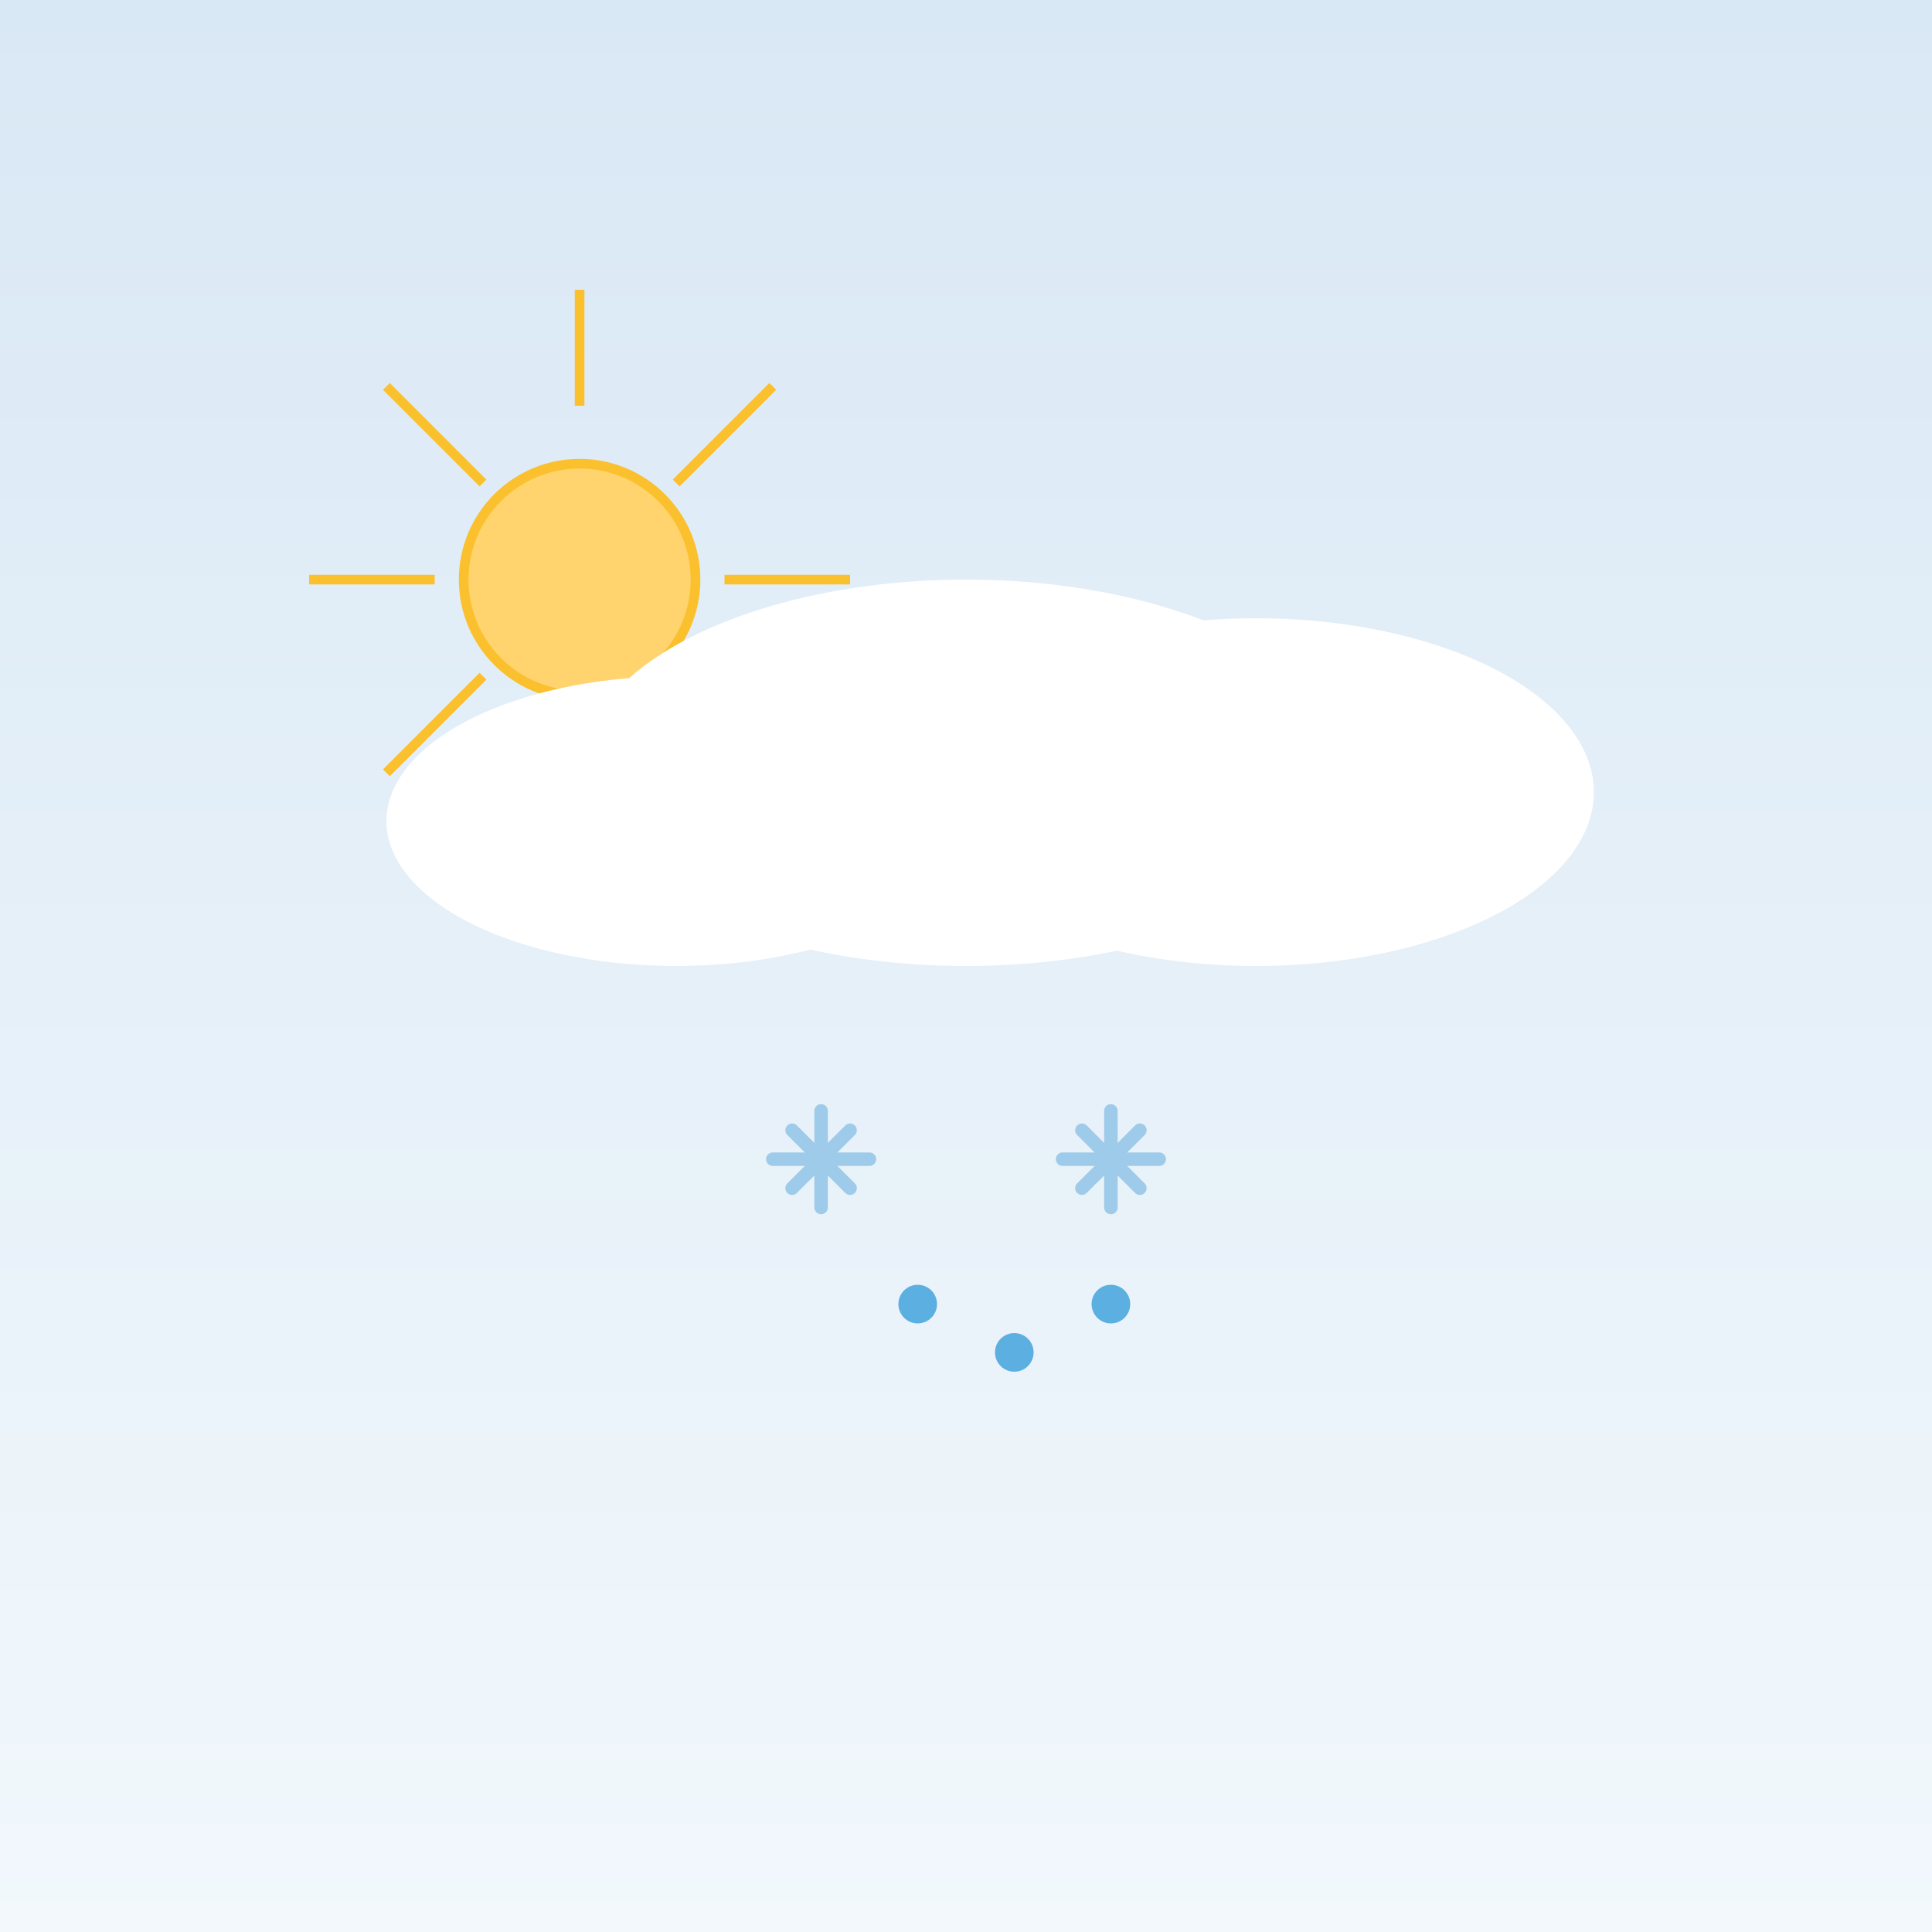 <svg width="200" height="200" viewBox="0 0 200 200" xmlns="http://www.w3.org/2000/svg" xmlns:xlink="http://www.w3.org/1999/xlink">
  <rect x="0" y="0" width="200" height="200" fill="#333333" stroke="none"/>
  <defs>
    <!-- Mixed sky -->
    <linearGradient id="mixedSky" x1="0" y1="0" x2="0" y2="1">
      <stop offset="0%" stop-color="#D9E8F5" />
      <stop offset="100%" stop-color="#F2F8FC" />
    </linearGradient>
  </defs>

  <!-- Background -->
  <rect width="200" height="200" fill="url(#mixedSky)" />

  <!-- Sun (behind cloud) -->
  <g fill="#FFD36D" stroke="#FBC02D" stroke-width="1">
    <circle cx="60" cy="60" r="12"/>
    <line x1="60" y1="42" x2="60" y2="30"/>
    <line x1="60" y1="78" x2="60" y2="90"/>
    <line x1="45" y1="60" x2="32" y2="60"/>
    <line x1="75" y1="60" x2="88" y2="60"/>
    <line x1="50" y1="50" x2="40" y2="40"/>
    <line x1="70" y1="50" x2="80" y2="40"/>
    <line x1="50" y1="70" x2="40" y2="80"/>
    <line x1="70" y1="70" x2="80" y2="80"/>
  </g>

  <!-- Cloud -->
  <g fill="white">
    <ellipse cx="100" cy="80" rx="40" ry="20"/>
    <ellipse cx="130" cy="82" rx="35" ry="18"/>
    <ellipse cx="70" cy="85" rx="30" ry="15"/>
  </g>

  <!-- Snowflakes -->
  <g stroke="#9FCBEA" stroke-width="1.4" stroke-linecap="round">
    <!-- Flake 1 -->
    <line x1="85" y1="115" x2="85" y2="125"/>
    <line x1="80" y1="120" x2="90" y2="120"/>
    <line x1="82" y1="117" x2="88" y2="123"/>
    <line x1="88" y1="117" x2="82" y2="123"/>

    <!-- Flake 2 -->
    <line x1="115" y1="115" x2="115" y2="125"/>
    <line x1="110" y1="120" x2="120" y2="120"/>
    <line x1="112" y1="117" x2="118" y2="123"/>
    <line x1="118" y1="117" x2="112" y2="123"/>
  </g>

  <!-- Light rain drops (dots) -->
  <g fill="#5CAFE1">
    <circle cx="95" cy="135" r="2"/>
    <circle cx="105" cy="140" r="2"/>
    <circle cx="115" cy="135" r="2"/>
  </g>
</svg>
